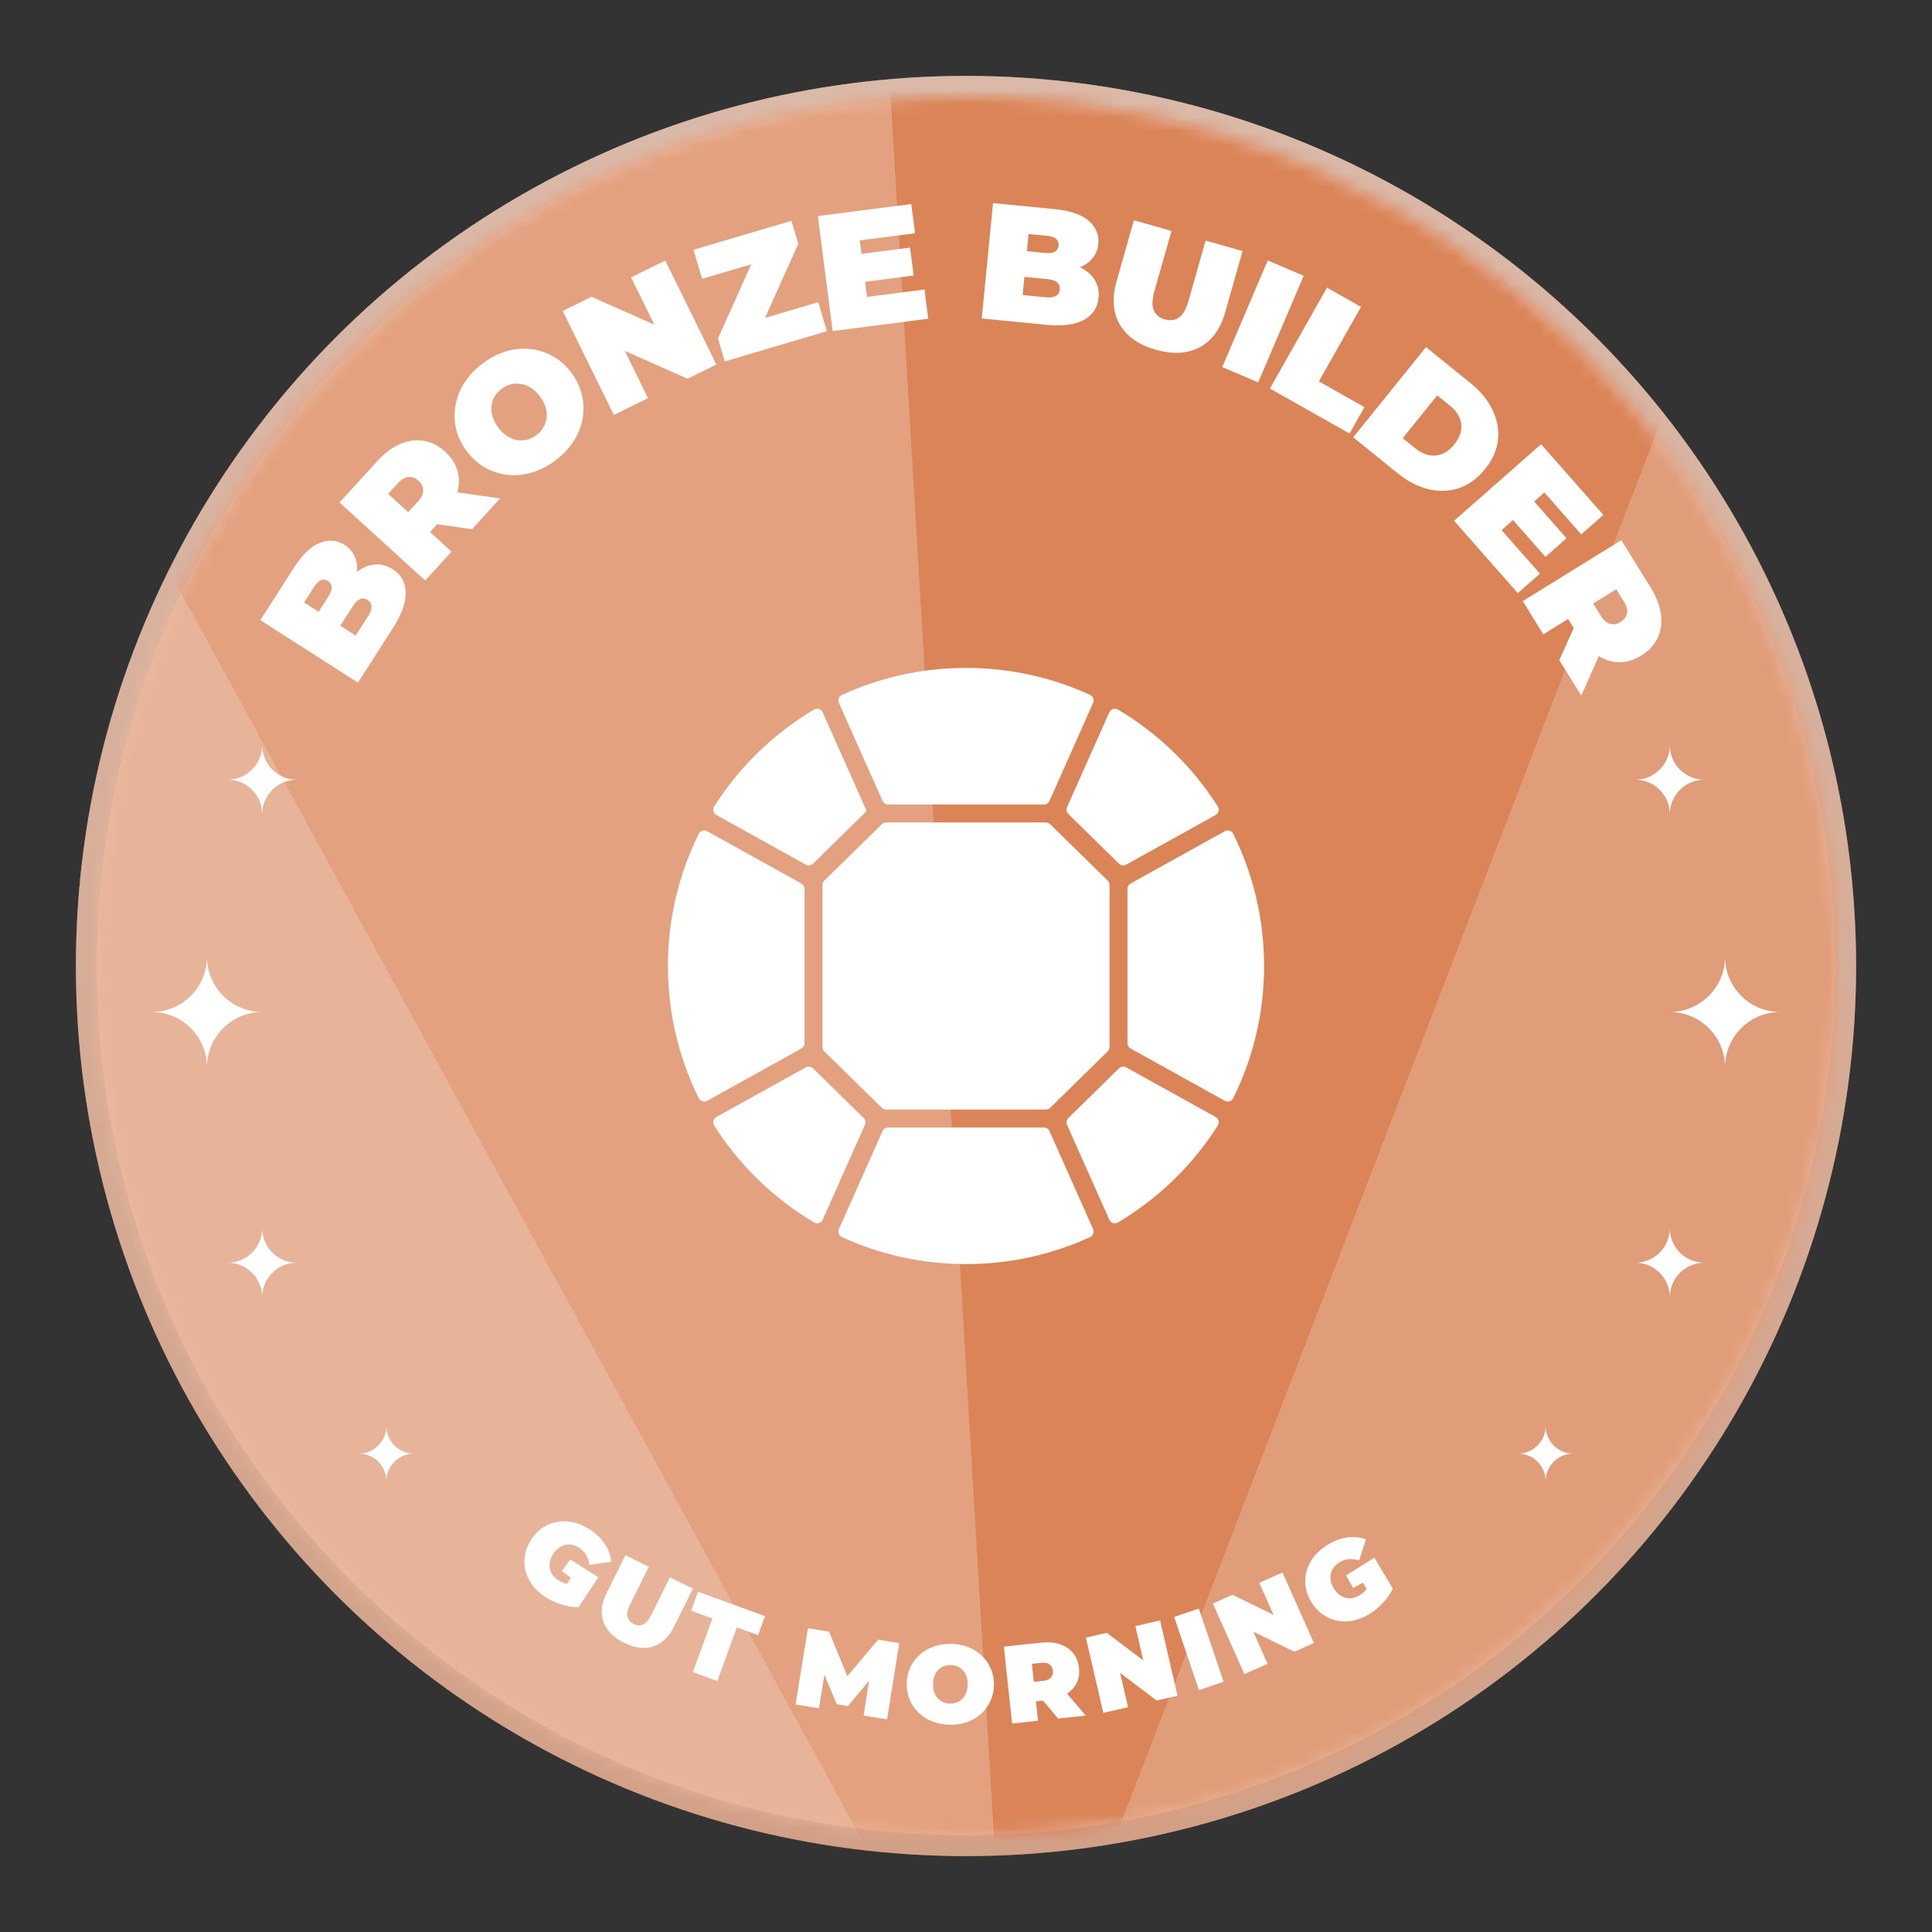 <svg width="140" height="140" viewBox="0 0 140 140" fill="none" xmlns="http://www.w3.org/2000/svg">
<rect x="0" y="0" width="140" height="140" fill="#333333" stroke="none"/>
<circle cx="70" cy="70" r="63.75" fill="url(#paint0_linear_2512_2529)"/>
<circle cx="70" cy="70" r="63.75" stroke="#B9876E" stroke-width="1.5"/>
<circle cx="70" cy="70" r="63.75" stroke="url(#paint1_linear_2512_2529)" stroke-opacity="0.6" stroke-width="1.5"/>
<mask id="mask0_2512_2529" style="mask-type:alpha" maskUnits="userSpaceOnUse" x="7" y="7" width="126" height="126">
<circle cx="70" cy="70" r="63" fill="white"/>
</mask>
<g mask="url(#mask0_2512_2529)">
<path d="M73.198 153L-19 -15.846L-15.251 153H73.198Z" fill="#E8B499"/>
<path d="M73.198 153L-19 -15.845L60.014 -69L73.198 153Z" fill="#E3A180"/>
<path d="M73.198 153L138.453 -16.42L60.014 -69L73.198 153Z" fill="#DA8458"/>
<path d="M73.198 153L138.453 -16.42L143.05 153H73.198Z" fill="#E19D7A"/>
</g>
<path d="M25.939 49.467L18.865 44.937L21.285 41.158C21.911 40.181 22.548 39.572 23.196 39.332C23.837 39.087 24.427 39.137 24.966 39.482C25.323 39.711 25.578 40.017 25.732 40.4C25.883 40.772 25.919 41.199 25.839 41.68C25.759 42.16 25.542 42.677 25.188 43.23L24.772 42.678C25.126 42.126 25.507 41.7 25.917 41.402C26.331 41.097 26.755 40.932 27.189 40.906C27.621 40.869 28.043 40.982 28.454 41.245C29.067 41.638 29.381 42.2 29.397 42.932C29.417 43.658 29.114 44.509 28.489 45.486L25.939 49.467ZM25.773 46.055L26.692 44.62C26.86 44.357 26.938 44.132 26.926 43.943C26.918 43.748 26.823 43.592 26.641 43.476C26.459 43.359 26.277 43.338 26.097 43.413C25.921 43.48 25.748 43.645 25.58 43.908L24.558 45.505L22.981 44.495L23.797 43.222C23.969 42.952 24.05 42.729 24.041 42.552C24.028 42.363 23.938 42.215 23.769 42.107C23.594 41.995 23.422 41.975 23.252 42.047C23.087 42.112 22.918 42.279 22.746 42.549L22.034 43.66L25.773 46.055ZM30.814 42.069L24.605 36.411L27.329 33.422C27.857 32.842 28.407 32.429 28.979 32.181C29.556 31.928 30.127 31.848 30.692 31.94C31.251 32.028 31.77 32.29 32.249 32.726C32.728 33.163 33.037 33.655 33.175 34.204C33.308 34.747 33.272 35.315 33.068 35.907C32.868 36.494 32.505 37.078 31.977 37.657L30.311 39.484L30.3 37.769L32.721 39.975L30.814 42.069ZM34.2 38.352L30.548 37.817L32.569 35.599L36.237 36.117L34.2 38.352ZM30.53 37.979L28.733 38.045L30.277 36.351C30.541 36.062 30.67 35.789 30.663 35.535C30.663 35.274 30.55 35.042 30.325 34.837C30.101 34.632 29.858 34.542 29.599 34.565C29.345 34.582 29.086 34.736 28.822 35.026L27.278 36.72L27.178 34.924L30.53 37.979ZM40.267 33.347C39.725 33.759 39.156 34.055 38.561 34.236C37.971 34.412 37.389 34.472 36.814 34.416C36.235 34.354 35.687 34.181 35.172 33.9C34.663 33.613 34.218 33.218 33.836 32.714C33.449 32.205 33.188 31.669 33.054 31.108C32.921 30.536 32.905 29.966 33.006 29.398C33.102 28.823 33.314 28.275 33.642 27.755C33.977 27.23 34.415 26.761 34.956 26.35C35.505 25.934 36.073 25.638 36.663 25.462C37.252 25.286 37.837 25.229 38.416 25.291C38.991 25.347 39.533 25.519 40.041 25.805C40.552 26.081 41.001 26.474 41.387 26.983C41.77 27.487 42.027 28.025 42.16 28.597C42.299 29.164 42.321 29.735 42.225 30.31C42.124 30.878 41.91 31.423 41.581 31.943C41.253 32.463 40.815 32.931 40.267 33.347ZM38.881 31.522C39.092 31.362 39.257 31.176 39.377 30.965C39.504 30.748 39.581 30.518 39.608 30.277C39.638 30.024 39.613 29.766 39.535 29.504C39.451 29.236 39.311 28.971 39.112 28.71C38.914 28.449 38.699 28.245 38.468 28.099C38.232 27.947 37.991 27.854 37.744 27.82C37.499 27.775 37.255 27.785 37.012 27.848C36.776 27.907 36.552 28.017 36.342 28.176C36.132 28.336 35.963 28.524 35.837 28.741C35.716 28.953 35.641 29.185 35.612 29.438C35.585 29.68 35.613 29.935 35.696 30.203C35.774 30.465 35.913 30.727 36.111 30.988C36.309 31.249 36.526 31.456 36.762 31.608C36.994 31.754 37.232 31.849 37.477 31.895C37.724 31.928 37.965 31.916 38.202 31.857C38.444 31.793 38.671 31.681 38.881 31.522ZM44.483 30.071L40.777 22.533L42.866 21.505L48.955 24.208L47.986 24.685L45.73 20.097L48.207 18.879L51.913 26.418L49.824 27.445L43.735 24.742L44.704 24.265L46.96 28.853L44.483 30.071ZM52.521 26.191L52.028 24.522L54.969 17.97L55.582 18.815L50.876 20.208L50.253 18.102L57.353 16.001L57.846 17.669L54.904 24.221L54.292 23.377L59.297 21.896L59.92 24.001L52.521 26.191ZM62.234 18.422L65.947 17.943L66.208 19.966L62.495 20.445L62.234 18.422ZM62.827 21.516L66.992 20.978L67.265 23.097L60.339 23.991L59.264 15.66L66.035 14.786L66.309 16.904L62.298 17.422L62.827 21.516ZM71.14 23.078L71.957 14.718L76.424 15.155C77.578 15.268 78.41 15.558 78.919 16.026C79.429 16.485 79.652 17.034 79.59 17.671C79.549 18.093 79.392 18.459 79.121 18.77C78.858 19.074 78.494 19.3 78.03 19.447C77.565 19.595 77.007 19.637 76.354 19.573L76.656 18.951C77.308 19.015 77.861 19.162 78.313 19.391C78.772 19.62 79.113 19.923 79.333 20.298C79.562 20.666 79.653 21.093 79.606 21.579C79.535 22.303 79.177 22.839 78.532 23.186C77.895 23.534 77 23.651 75.845 23.538L71.14 23.078ZM74.103 21.378L75.799 21.544C76.11 21.575 76.346 21.541 76.508 21.445C76.678 21.349 76.774 21.193 76.795 20.979C76.816 20.764 76.752 20.593 76.604 20.465C76.463 20.339 76.238 20.261 75.928 20.23L74.041 20.046L74.223 18.183L75.728 18.33C76.046 18.361 76.282 18.332 76.435 18.242C76.598 18.146 76.688 17.998 76.708 17.799C76.728 17.592 76.668 17.429 76.526 17.311C76.393 17.193 76.168 17.119 75.849 17.088L74.535 16.959L74.103 21.378ZM83.759 25.343C82.52 24.991 81.649 24.383 81.146 23.517C80.643 22.651 80.563 21.613 80.906 20.405L82.166 15.96L84.891 16.733L83.653 21.097C83.479 21.713 83.466 22.183 83.615 22.508C83.766 22.825 84.03 23.037 84.407 23.144C84.792 23.253 85.128 23.212 85.416 23.019C85.713 22.82 85.949 22.413 86.124 21.798L87.362 17.434L90.04 18.193L88.779 22.638C88.437 23.846 87.824 24.687 86.941 25.16C86.059 25.633 84.998 25.694 83.759 25.343ZM88.57 26.598L91.867 18.872L94.472 19.984L91.174 27.71L88.57 26.598ZM92.025 28.155L96.158 20.842L98.624 22.236L95.571 27.637L98.873 29.502L97.792 31.414L92.025 28.155ZM98.057 31.692L103.331 25.154L106.553 27.754C107.282 28.342 107.815 28.993 108.153 29.708C108.496 30.416 108.628 31.139 108.547 31.876C108.467 32.613 108.155 33.317 107.613 33.99C107.065 34.668 106.437 35.128 105.729 35.369C105.026 35.603 104.289 35.631 103.519 35.452C102.754 35.266 102.007 34.879 101.279 34.292L98.057 31.692ZM101.647 31.752L102.572 32.498C102.883 32.749 103.202 32.908 103.527 32.976C103.86 33.048 104.184 33.022 104.5 32.897C104.822 32.766 105.119 32.533 105.39 32.196C105.656 31.866 105.817 31.534 105.872 31.198C105.927 30.862 105.884 30.539 105.743 30.23C105.608 29.926 105.385 29.648 105.073 29.397L104.149 28.651L101.647 31.752ZM111.045 36.195L113.519 39.005L111.989 40.353L109.514 37.544L111.045 36.195ZM108.812 38.417L111.589 41.569L109.986 42.981L105.369 37.74L111.673 32.188L116.186 37.312L114.583 38.723L111.91 35.689L108.812 38.417ZM110.345 43.561L117.487 39.14L119.616 42.578C120.028 43.245 120.275 43.887 120.357 44.505C120.442 45.129 120.363 45.7 120.119 46.218C119.882 46.732 119.488 47.16 118.937 47.501C118.386 47.842 117.828 48.004 117.262 47.987C116.703 47.966 116.167 47.776 115.653 47.417C115.143 47.064 114.682 46.555 114.269 45.888L112.968 43.786L114.621 44.245L111.835 45.969L110.345 43.561ZM112.991 47.836L114.507 44.471L116.086 47.022L114.583 50.408L112.991 47.836ZM114.356 44.409L114.784 42.662L115.991 44.611C116.197 44.944 116.423 45.142 116.67 45.206C116.92 45.277 117.175 45.232 117.434 45.072C117.692 44.912 117.846 44.704 117.894 44.448C117.947 44.199 117.87 43.908 117.664 43.575L116.457 41.626L118.212 42.022L114.356 44.409Z" fill="white"/>
<path d="M75.639 81.7C75.817 81.7 75.978 81.805 76.051 81.967L79.209 89.061C79.307 89.283 79.212 89.544 78.991 89.645C76.254 90.9 73.209 91.6 70 91.6C66.791 91.6 63.746 90.9 61.008 89.645C60.787 89.544 60.692 89.283 60.791 89.061L63.949 81.967C64.022 81.805 64.183 81.7 64.361 81.7H75.639Z" fill="white"/>
<path d="M58.385 77.349C58.559 77.253 58.776 77.282 58.919 77.421L62.578 81.01C62.713 81.141 62.751 81.342 62.675 81.514L59.617 88.38C59.509 88.623 59.215 88.72 58.987 88.584C56.059 86.845 53.576 84.434 51.752 81.563C51.615 81.348 51.691 81.063 51.915 80.939L58.385 77.349Z" fill="white"/>
<path d="M88.085 80.939C88.308 81.063 88.384 81.348 88.247 81.563C86.423 84.434 83.941 86.845 81.012 88.584C80.784 88.72 80.491 88.622 80.383 88.38L77.325 81.514C77.249 81.342 77.287 81.141 77.421 81.01L81.081 77.421C81.224 77.282 81.441 77.253 81.615 77.349L88.085 80.939Z" fill="white"/>
<path d="M80.265 63.81C80.351 63.894 80.4 64.01 80.4 64.131V75.87C80.4 75.991 80.351 76.106 80.265 76.191L76.102 80.272C76.017 80.354 75.904 80.4 75.787 80.4H64.213C64.096 80.4 63.983 80.354 63.898 80.272L59.735 76.191C59.649 76.106 59.6 75.991 59.6 75.87V64.131C59.6 64.01 59.649 63.894 59.735 63.81L63.898 59.729C63.983 59.647 64.096 59.6 64.213 59.6H75.787C75.904 59.6 76.017 59.647 76.102 59.729L80.265 63.81Z" fill="white"/>
<path d="M88.751 60.235C88.972 60.112 89.251 60.195 89.363 60.422C90.794 63.309 91.6 66.56 91.6 70C91.6 73.44 90.794 76.692 89.363 79.578C89.251 79.805 88.972 79.888 88.751 79.765L81.932 75.981C81.789 75.901 81.7 75.751 81.7 75.587V64.413C81.7 64.25 81.789 64.099 81.932 64.02L88.751 60.235Z" fill="white"/>
<path d="M58.068 64.02C58.211 64.099 58.3 64.25 58.3 64.413V75.587C58.3 75.751 58.211 75.901 58.068 75.981L51.249 79.765C51.027 79.888 50.748 79.805 50.636 79.578C49.205 76.692 48.4 73.44 48.4 70C48.4 66.56 49.205 63.309 50.636 60.422C50.748 60.195 51.027 60.112 51.249 60.235L58.068 64.02Z" fill="white"/>
<path d="M62.766 58.692C62.788 58.74 62.777 58.797 62.739 58.834L58.919 62.58C58.776 62.719 58.559 62.748 58.385 62.651L51.915 59.061C51.691 58.937 51.615 58.652 51.752 58.437C53.576 55.566 56.059 53.155 58.987 51.416C59.215 51.28 59.509 51.377 59.617 51.62L62.766 58.692Z" fill="white"/>
<path d="M80.383 51.62C80.491 51.377 80.784 51.28 81.012 51.416C83.941 53.155 86.423 55.566 88.247 58.437C88.384 58.652 88.308 58.937 88.085 59.061L81.615 62.651C81.441 62.748 81.224 62.719 81.081 62.579L77.421 58.991C77.287 58.86 77.249 58.658 77.325 58.487L80.383 51.62Z" fill="white"/>
<path d="M70 48.4C73.209 48.4 76.254 49.1 78.991 50.355C79.212 50.456 79.307 50.717 79.209 50.939L76.051 58.033C75.978 58.196 75.817 58.3 75.639 58.3H64.361C64.183 58.3 64.022 58.196 63.949 58.033L60.791 50.939C60.692 50.717 60.787 50.456 61.008 50.355C63.746 49.1 66.791 48.4 70 48.4Z" fill="white"/>
<path d="M30 105.334C28.895 105.334 28 106.229 28 107.334C28 106.229 27.105 105.334 26 105.334C27.105 105.334 28 104.439 28 103.334C28 104.439 28.895 105.334 30 105.334Z" fill="white"/>
<path d="M21.5 91.5C20.119 91.5 19 92.619 19 94C19 92.619 17.881 91.5 16.5 91.5C17.881 91.5 19 90.381 19 89C19 90.381 20.119 91.5 21.5 91.5Z" fill="white"/>
<path d="M19 73.334C16.791 73.334 15 71.543 15 69.334C15 71.543 13.209 73.334 11 73.334C13.209 73.334 15 75.125 15 77.334C15 75.125 16.791 73.334 19 73.334Z" fill="white"/>
<path d="M110 105.334C111.105 105.334 112 106.229 112 107.334C112 106.229 112.895 105.334 114 105.334C112.895 105.334 112 104.439 112 103.334C112 104.439 111.105 105.334 110 105.334Z" fill="white"/>
<path d="M118.5 91.5C119.881 91.5 121 92.619 121 94C121 92.619 122.119 91.5 123.5 91.5C122.119 91.5 121 90.381 121 89C121 90.381 119.881 91.5 118.5 91.5Z" fill="white"/>
<path d="M21.5 56.5C20.119 56.5 19 57.619 19 59C19 57.619 17.881 56.5 16.5 56.5C17.881 56.5 19 55.381 19 54C19 55.381 20.119 56.5 21.5 56.5Z" fill="white"/>
<path d="M118.5 56.5C119.881 56.5 121 57.619 121 59C121 57.619 122.119 56.5 123.5 56.5C122.119 56.5 121 55.381 121 54C121 55.381 119.881 56.5 118.5 56.5Z" fill="white"/>
<path d="M121 73.334C123.209 73.334 125 71.543 125 69.334C125 71.543 126.791 73.334 129 73.334C126.791 73.334 125 75.125 125 77.334C125 75.125 123.209 73.334 121 73.334Z" fill="white"/>
<path fill-rule="evenodd" clip-rule="evenodd" d="M68.93 119.124C69.388 119.134 69.808 119.215 70.188 119.368C70.569 119.52 70.898 119.733 71.175 120.005C71.451 120.273 71.664 120.587 71.81 120.948C71.963 121.303 72.034 121.694 72.025 122.12C72.016 122.541 71.928 122.929 71.761 123.283C71.598 123.636 71.372 123.944 71.084 124.204C70.796 124.459 70.458 124.655 70.071 124.79C69.684 124.926 69.261 124.989 68.803 124.979C68.35 124.969 67.93 124.888 67.544 124.736C67.163 124.583 66.834 124.373 66.558 124.106C66.281 123.833 66.066 123.516 65.914 123.156C65.767 122.795 65.698 122.404 65.707 121.983C65.716 121.557 65.802 121.169 65.964 120.821C66.131 120.467 66.36 120.162 66.648 119.907C66.937 119.646 67.274 119.448 67.661 119.313C68.053 119.177 68.476 119.115 68.93 119.124ZM68.896 120.652C68.721 120.648 68.554 120.677 68.398 120.738C68.248 120.798 68.113 120.888 67.993 121.008C67.879 121.123 67.787 121.268 67.72 121.443C67.652 121.612 67.615 121.806 67.61 122.025C67.606 122.243 67.633 122.441 67.693 122.619C67.754 122.79 67.839 122.939 67.948 123.064C68.063 123.183 68.194 123.277 68.342 123.344C68.495 123.411 68.66 123.448 68.836 123.452C69.012 123.455 69.175 123.426 69.326 123.366C69.482 123.305 69.617 123.218 69.731 123.103C69.851 122.983 69.946 122.837 70.014 122.668C70.081 122.494 70.117 122.297 70.122 122.078C70.127 121.86 70.099 121.664 70.039 121.493C69.979 121.315 69.891 121.167 69.776 121.047C69.667 120.922 69.536 120.826 69.383 120.758C69.235 120.691 69.072 120.656 68.896 120.652Z" fill="white"/>
<path fill-rule="evenodd" clip-rule="evenodd" d="M75.423 119.035C75.942 118.979 76.399 119.015 76.794 119.144C77.194 119.272 77.515 119.485 77.756 119.781C77.996 120.071 78.139 120.431 78.185 120.861C78.232 121.29 78.169 121.672 77.996 122.007C77.845 122.295 77.62 122.535 77.324 122.728L78.679 124.316L76.675 124.532L75.579 123.233L75.067 123.287L75.219 124.689L73.342 124.891L72.742 119.323L75.423 119.035ZM75.459 120.495L74.774 120.568L74.915 121.872L75.6 121.799C75.859 121.771 76.044 121.692 76.153 121.562C76.268 121.432 76.314 121.266 76.293 121.065C76.271 120.863 76.19 120.711 76.051 120.608C75.916 120.504 75.719 120.467 75.459 120.495Z" fill="white"/>
<path d="M60.078 118.237L61.401 121.47L63.631 118.814L65.163 119.063L64.28 124.593L62.582 124.317L62.977 121.793L61.447 123.621L60.626 123.489L59.74 121.356L59.345 123.79L57.647 123.515L58.546 117.988L60.078 118.237Z" fill="white"/>
<path d="M85.328 122.876L83.816 123.227L81.168 121.226L81.743 123.707L79.951 124.123L78.686 118.668L80.198 118.318L82.846 120.318L82.271 117.837L84.063 117.421L85.328 122.876Z" fill="white"/>
<path d="M88.667 121.867L86.879 122.471L85.084 117.166L86.873 116.562L88.667 121.867Z" fill="white"/>
<path d="M55.437 117.111L54.937 118.487L53.395 117.926L51.981 121.813L50.208 121.167L51.622 117.281L50.08 116.72L50.581 115.344L55.437 117.111Z" fill="white"/>
<path d="M95.215 119.062L93.798 119.695L90.816 118.236L91.854 120.562L90.175 121.312L87.891 116.198L89.309 115.565L92.29 117.023L91.253 114.698L92.933 113.948L95.215 119.062Z" fill="white"/>
<path d="M47.014 113.537L45.669 116.245C45.479 116.627 45.413 116.934 45.471 117.165C45.531 117.392 45.678 117.563 45.912 117.679C46.151 117.798 46.376 117.811 46.588 117.72C46.807 117.627 47.012 117.388 47.202 117.006L48.547 114.298L50.209 115.124L48.839 117.882C48.466 118.632 47.962 119.108 47.326 119.31C46.69 119.512 45.987 119.422 45.218 119.04C44.449 118.658 43.953 118.153 43.729 117.524C43.506 116.895 43.581 116.205 43.953 115.455L45.323 112.697L47.014 113.537Z" fill="white"/>
<path d="M97.639 111.411C98.11 111.346 98.557 111.39 98.977 111.542L98.488 113.076C98.233 112.992 97.989 112.96 97.759 112.98C97.53 112.993 97.308 113.064 97.093 113.193C96.915 113.3 96.769 113.425 96.655 113.568C96.546 113.708 96.474 113.86 96.436 114.026C96.399 114.191 96.396 114.363 96.429 114.542C96.462 114.722 96.535 114.906 96.647 115.093C96.754 115.271 96.881 115.419 97.026 115.537C97.169 115.651 97.322 115.731 97.485 115.776C97.649 115.82 97.817 115.831 97.989 115.808C98.164 115.778 98.339 115.711 98.513 115.607C98.695 115.497 98.856 115.361 98.994 115.198C99.008 115.18 99.021 115.16 99.035 115.141L98.764 114.69L98.051 115.069L97.541 114.162L99.592 112.878L100.216 113.917L100.213 113.918L100.929 115.11C100.754 115.482 100.511 115.834 100.199 116.163C99.887 116.493 99.554 116.764 99.202 116.975C98.813 117.208 98.419 117.364 98.018 117.443C97.62 117.514 97.231 117.51 96.854 117.431C96.482 117.349 96.138 117.195 95.821 116.968C95.505 116.741 95.236 116.443 95.014 116.073C94.791 115.702 94.656 115.324 94.604 114.938C94.553 114.552 94.581 114.173 94.689 113.804C94.797 113.435 94.981 113.092 95.239 112.776C95.499 112.452 95.828 112.171 96.225 111.932C96.701 111.647 97.172 111.473 97.639 111.411Z" fill="white"/>
<path d="M40.416 110.272C40.796 110.211 41.184 110.229 41.581 110.326C41.985 110.421 42.38 110.597 42.767 110.854C43.228 111.161 43.588 111.511 43.845 111.906C44.105 112.303 44.258 112.725 44.302 113.17L42.707 113.388C42.672 113.122 42.596 112.888 42.479 112.689C42.37 112.488 42.21 112.318 42.001 112.179C41.828 112.064 41.652 111.986 41.474 111.945C41.301 111.907 41.132 111.907 40.967 111.944C40.801 111.981 40.645 112.053 40.497 112.16C40.349 112.266 40.215 112.411 40.094 112.593C39.979 112.766 39.899 112.944 39.855 113.126C39.814 113.304 39.808 113.476 39.838 113.643C39.868 113.81 39.931 113.967 40.025 114.113C40.127 114.257 40.263 114.386 40.431 114.498C40.609 114.616 40.802 114.703 41.009 114.757C41.031 114.762 41.054 114.765 41.077 114.77L41.368 114.331L40.719 113.85L41.319 112.999L43.359 114.3L42.689 115.31L42.687 115.308L41.919 116.466C41.508 116.468 41.086 116.4 40.654 116.26C40.222 116.12 39.835 115.937 39.493 115.709C39.115 115.459 38.804 115.169 38.561 114.841C38.326 114.512 38.163 114.16 38.072 113.786C37.986 113.414 37.977 113.037 38.046 112.654C38.115 112.271 38.269 111.899 38.508 111.539C38.747 111.18 39.03 110.894 39.356 110.682C39.683 110.47 40.036 110.333 40.416 110.272Z" fill="white"/>
<defs>
<linearGradient id="paint0_linear_2512_2529" x1="7" y1="7" x2="133" y2="133" gradientUnits="userSpaceOnUse">
<stop stop-color="#EBBDA6"/>
<stop offset="1" stop-color="#E8B398"/>
</linearGradient>
<linearGradient id="paint1_linear_2512_2529" x1="70" y1="7" x2="70" y2="133" gradientUnits="userSpaceOnUse">
<stop stop-color="#F1DBD0"/>
<stop offset="1" stop-color="#E2B198"/>
</linearGradient>
</defs>
</svg>
